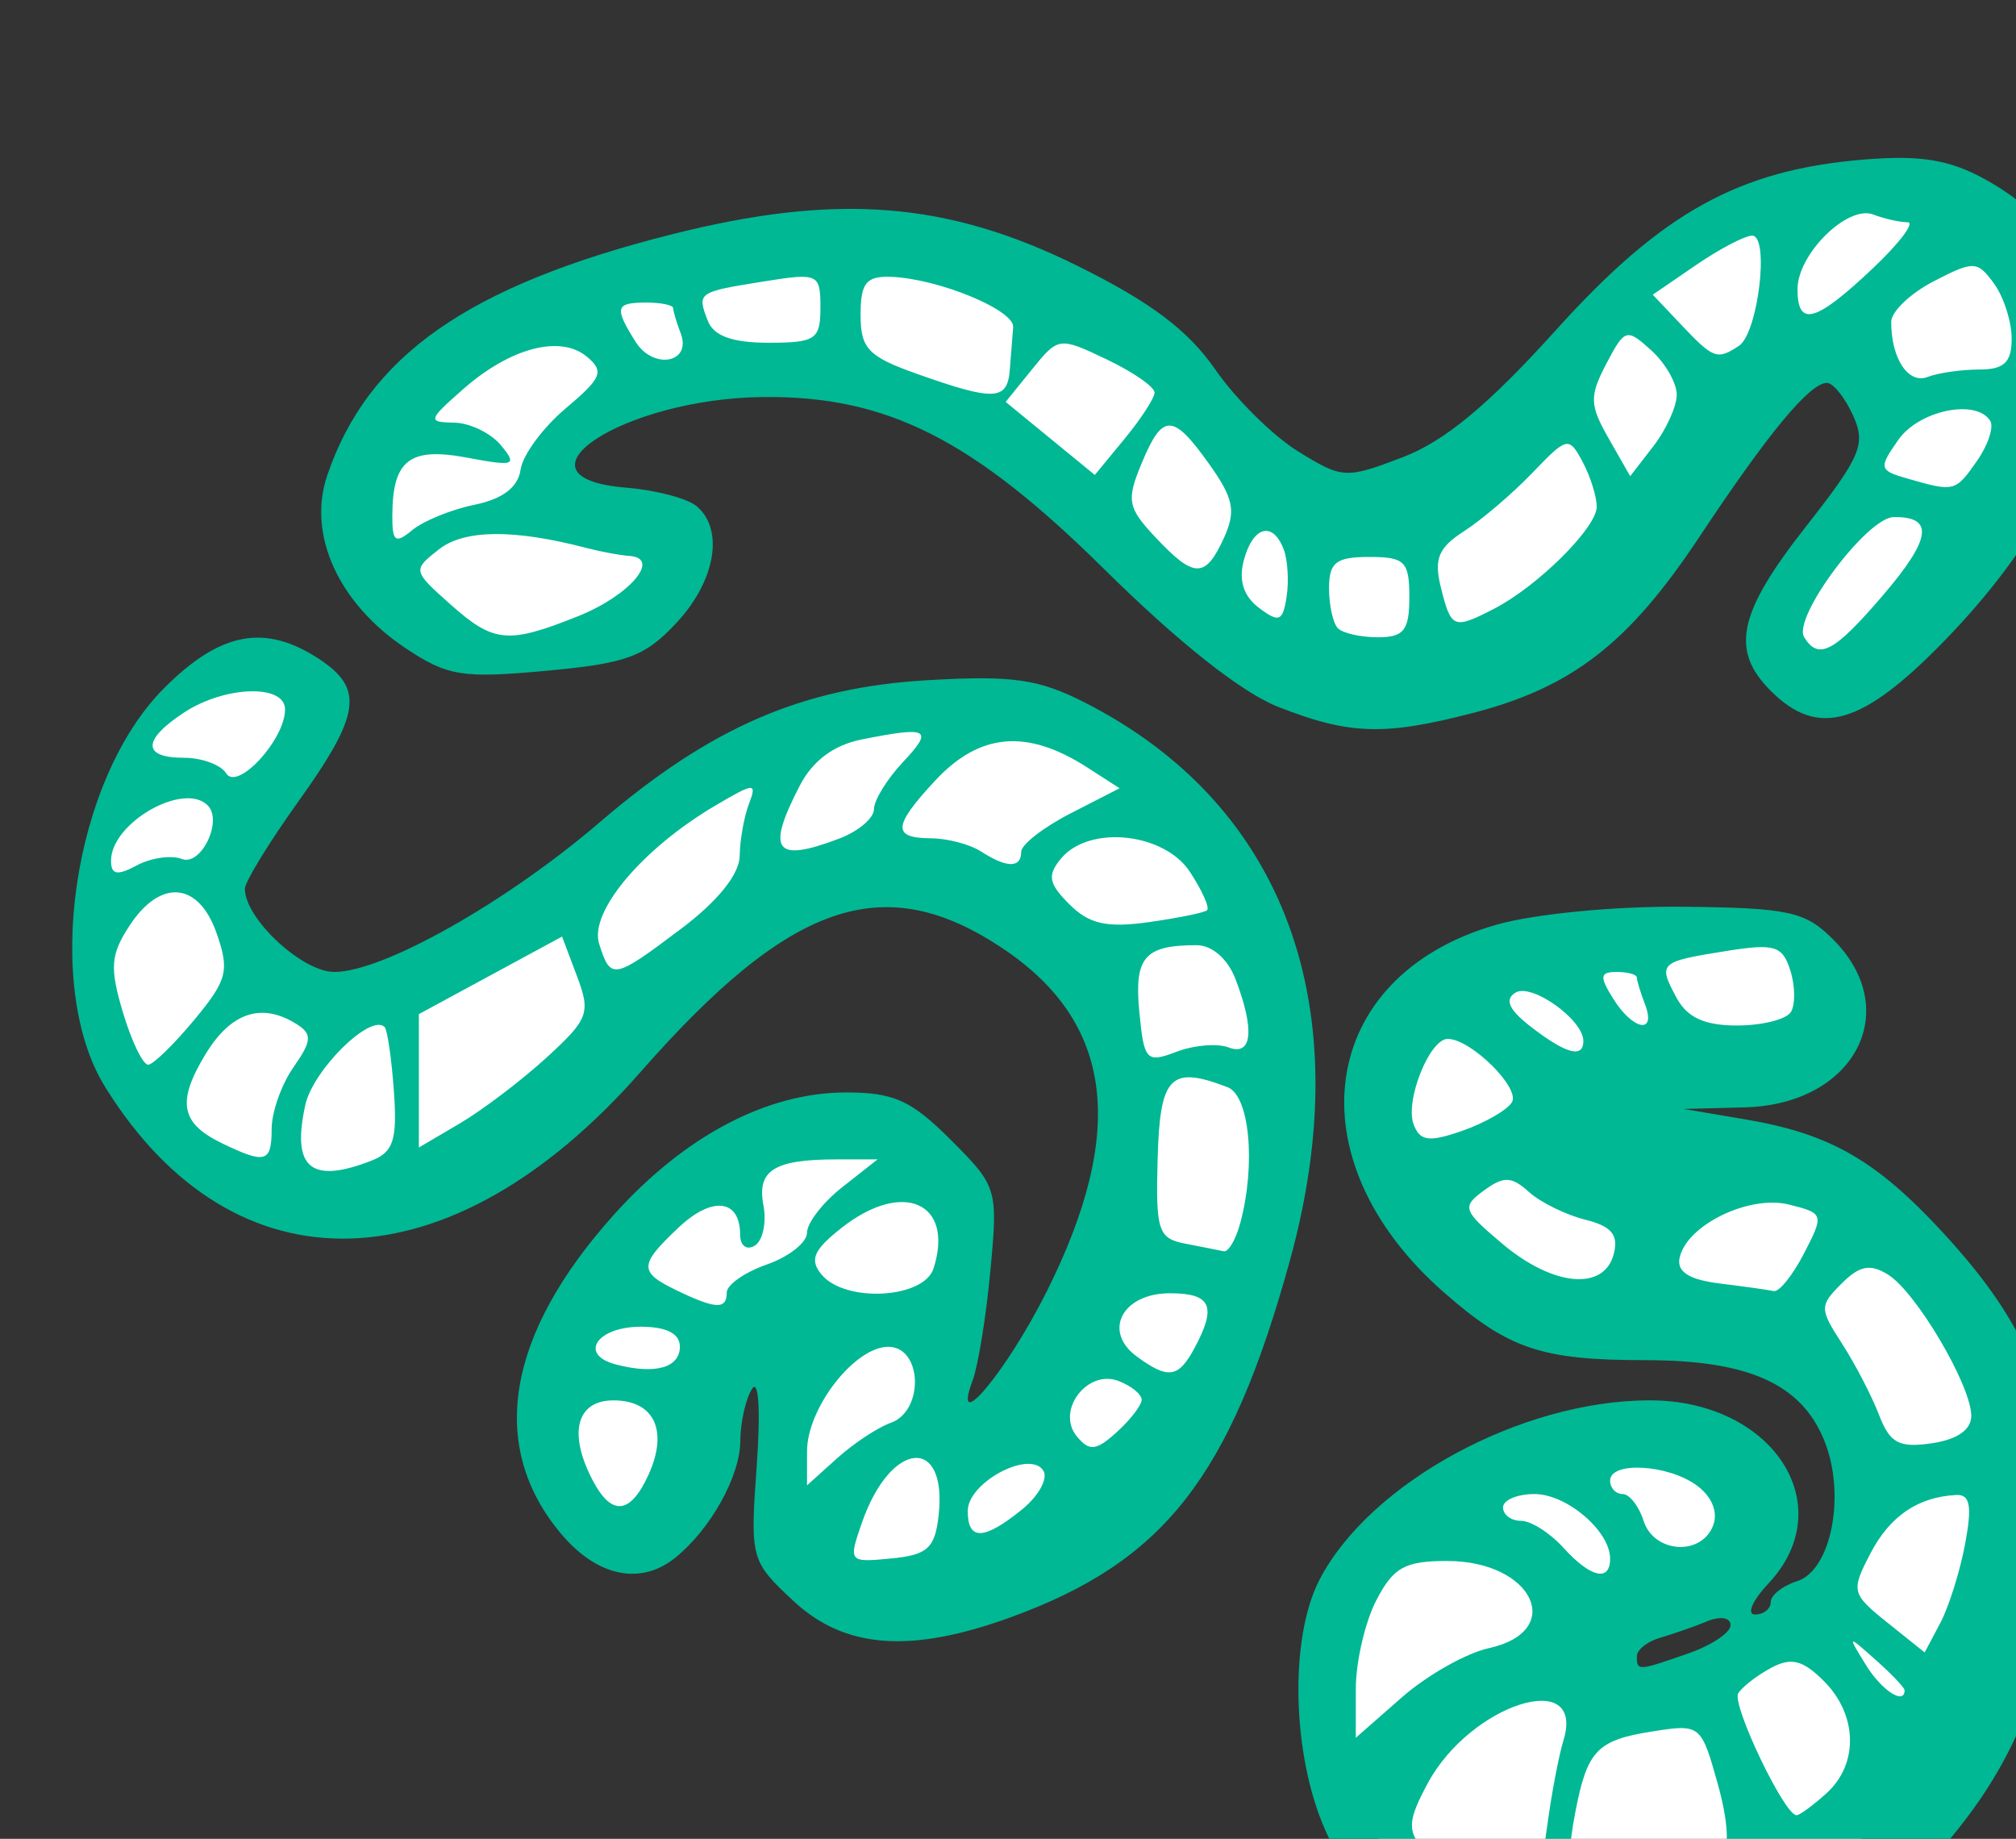 <?xml version="1.0" ?><svg height="84.321mm" viewBox="0 0 92.466 84.321" width="92.466mm" xmlns="http://www.w3.org/2000/svg">
    <rect x="0" y="0" width="92.466" height="84.321" fill="#333333" stroke="none"/>
    <path d="m 8262.263,17383.622 c -3.439,0.03 -7.039,0.51 -10.74,1.525 -23.689,6.493 -41.754,27.609 -55.502,43.049 -13.748,15.441 -28.35,11.145 -41.246,1.687 -12.896,-9.459 -23.405,-24.95 -45.959,-33.539 -22.554,-8.589 -58.912,-2.711 -86.977,10.276 -28.064,12.986 -26.871,33.949 -13.521,49.338 13.351,15.39 25.679,8.231 38.291,2.402 12.611,-5.828 13.065,-16.412 -0.229,-19.02 -20.338,0.307 -11.418,-14.365 0.285,-22.392 11.703,-8.027 47.437,0.817 60.674,7.924 13.237,7.107 35.847,32.569 59.139,43.357 23.293,10.788 51.072,-15.596 66.24,-35.893 15.169,-20.298 19.771,-22.444 28.975,-17.945 9.203,4.499 0.341,16.207 -12.498,37.783 -12.839,21.576 7.668,15.798 19.427,6.442 11.76,-9.356 25.225,-37.17 25.68,-50.821 0.383,-11.518 -13.47,-24.346 -32.039,-24.173 z m -281.781,80.056 c -10.851,0.46 -31.702,21.678 -27.555,52.303 4.147,30.625 23.293,40.442 44.369,43.049 21.077,2.608 52.608,-36.863 76.866,-52.303 24.258,-15.441 46.584,1.687 55.503,20.195 8.92,18.508 -7.214,57.519 -13.349,66.467 -6.136,8.947 -14.884,7.31 -15.623,0.459 -0.739,-6.851 5.281,-23.928 5.054,-35.84 -0.227,-11.913 -19.77,-15.748 -35.734,-11.453 -15.963,4.295 -31.642,26.076 -36.584,39.727 -4.943,13.651 -1.363,26.893 11.647,30.574 13.009,3.681 12.041,-18.918 16.302,-31.035 4.261,-12.117 11.534,-1.943 11.42,15.9 -0.114,17.844 7.783,28.07 33.916,23.776 26.133,-4.295 46.187,-38.141 51.754,-74.34 5.568,-36.198 -8.976,-55.473 -25.849,-69.328 -16.872,-13.856 -43.515,-9.153 -63.797,-1.791 -20.281,7.363 -50.052,35.277 -64.936,40.339 -14.884,5.061 -16.111,0.916 -21.621,-6.855 -5.511,-7.772 -5.022,-15.487 4.863,-29.496 9.885,-14.009 6.477,-17.434 -6.646,-20.348 z m 255.613,46.844 c -10.564,0.08 -31.245,2.493 -49.779,17.447 -19.77,15.952 4.999,43.816 20.679,51.127 15.681,7.311 39.767,0.92 49.879,13.293 10.113,12.373 0.227,29.603 -5.625,37.578 -5.851,7.976 -26.757,16.002 -36.642,14.826 -9.885,-1.176 -6.135,-10.173 8.92,-17.689 15.054,-7.515 18.179,-11.248 17.668,-19.377 -0.512,-8.129 -5.795,-10.583 -19.6,-9.305 -13.805,1.278 -46.755,11.043 -54.367,36.965 -7.613,25.921 16.986,42.999 41.926,53.02 24.939,10.021 58.23,-18.766 71.467,-50.823 13.237,-32.056 2.103,-53.682 -8.975,-70.605 -11.078,-16.924 -21.873,-10.429 -46.358,-14.008 -24.485,-3.579 -15.908,-14.112 6.93,-16.72 22.837,-2.608 21.646,-8.179 20.51,-16.973 0,0 -4.886,-8.539 -14.658,-8.744 -0.611,-0.01 -1.271,-0.02 -1.975,-0.01 z" fill="#FFFFFF" transform="translate(-81.523,-78.036) matrix(0.265,0,0,0.265,-2022.081,-4519.856)"/>
    <path d="m 8198.273,17693.419 c -15.274,-5.482 -25.412,-14.11 -30.767,-26.187 -5.779,-13.032 -6.245,-33.24 -0.999,-43.344 8.727,-16.809 34.933,-31.038 57.158,-31.038 21.352,0 33.174,18.253 20.537,31.704 -2.77,2.948 -3.813,5.361 -2.317,5.361 1.496,0 2.72,-0.973 2.72,-2.16 0,-1.188 2.049,-2.81 4.553,-3.607 5.994,-1.902 8.514,-15.173 4.652,-24.495 -4.019,-9.704 -13.131,-13.752 -30.947,-13.752 -17.952,0 -23.668,-1.933 -34.894,-11.789 -26.287,-23.08 -21.77,-54.684 9.081,-63.541 6.612,-1.896 20.567,-3.252 32.28,-3.132 18.399,0.187 21.22,0.797 26.062,5.639 12.291,12.291 3.729,28.589 -15.278,29.078 l -10.567,0.273 10.649,1.802 c 14.672,2.481 22.669,7.068 34.272,19.656 15.038,16.314 19.892,28.817 19.786,50.97 -0.111,23.238 -6.442,40.419 -20.766,56.351 -19.124,21.269 -51.332,30.78 -75.216,22.211 z m 7.653,-26.963 c 0.725,-5.445 1.99,-12.102 2.811,-14.794 3.851,-12.623 -16.09,-6.301 -23.495,7.449 -3.373,6.263 -3.541,8.123 -1.007,11.176 2.983,3.595 16.132,8.336 18.945,6.831 0.786,-0.42 2.023,-5.219 2.748,-10.662 z m 30.233,5.264 c 1.348,-1.348 1.071,-6.093 -0.733,-12.534 -2.87,-10.249 -2.997,-10.352 -11.341,-9.035 -9.538,1.503 -11.245,3.291 -13.292,13.918 -2.4,12.457 -0.563,14.26 12.112,11.892 6.096,-1.139 12.059,-3.047 13.253,-4.241 z m 18.109,-10.89 c 5.577,-5.047 5.38,-13.554 -0.45,-19.385 -3.663,-3.662 -5.659,-4.166 -9.137,-2.304 -2.448,1.31 -5.013,3.293 -5.7,4.405 -1.175,1.901 7.972,21.057 10.075,21.099 0.537,0.02 2.882,-1.706 5.212,-3.815 z m -58.484,-25.085 c 13.462,-2.958 7.687,-15.096 -7.182,-15.096 -7.339,0 -9.311,1.097 -12.278,6.834 -1.944,3.76 -3.534,10.643 -3.534,15.298 v 8.464 l 7.936,-6.968 c 4.365,-3.833 11.141,-7.672 15.058,-8.532 z m 71.987,7.271 c 0,-0.44 -2.232,-2.786 -4.961,-5.213 -4.944,-4.397 -4.95,-4.394 -1.759,0.799 2.721,4.431 6.721,7.056 6.721,4.414 z m -37.411,-6.376 c 4.013,-1.4 7.295,-3.598 7.295,-4.883 0,-1.317 -1.769,-1.609 -4.054,-0.669 -2.23,0.919 -5.878,2.194 -8.108,2.836 -2.23,0.641 -4.054,2.086 -4.054,3.212 0,2.576 0.125,2.568 8.921,-0.496 z m 47.889,-18.934 c 1.232,-6.571 0.865,-8.602 -1.533,-8.477 -6.648,0.342 -11.508,3.662 -14.879,10.159 -3.362,6.481 -3.246,6.948 2.955,11.917 l 6.454,5.171 2.691,-5.064 c 1.48,-2.786 3.421,-8.954 4.312,-13.706 z m -61.443,2.546 c 0,-4.786 -7.496,-11.186 -13.1,-11.186 -2.988,0 -5.433,1.043 -5.433,2.316 0,1.274 1.402,2.318 3.116,2.318 1.714,0 5.003,2.085 7.309,4.632 4.699,5.193 8.108,6.001 8.108,1.92 z m 17.824,-5.729 c 0.895,-2.333 -0.203,-5.028 -2.832,-6.95 -4.999,-3.655 -14.992,-4.204 -14.992,-0.823 0,1.273 0.972,2.316 2.161,2.316 1.188,0 2.822,2.085 3.631,4.634 1.775,5.591 9.987,6.152 12.032,0.823 z m 44.687,-19.041 c -0.054,-5.276 -9.551,-21.358 -14.397,-24.379 -3.089,-1.924 -4.939,-1.571 -8.05,1.54 -3.842,3.842 -3.839,4.351 0.068,10.386 2.259,3.49 5.137,9.027 6.396,12.302 1.897,4.942 3.46,5.785 9.155,4.95 4.426,-0.65 6.854,-2.355 6.829,-4.799 z m -28.946,-28.063 c 3.489,-6.746 3.433,-6.931 -2.59,-8.442 -6.91,-1.734 -17.778,3.56 -18.951,9.233 -0.497,2.401 1.651,3.768 6.95,4.422 4.218,0.519 8.424,1.11 9.347,1.314 0.923,0.204 3.283,-2.733 5.245,-6.527 z m -32.941,0.139 c 0.873,-3.34 -0.358,-4.828 -4.942,-5.972 -3.358,-0.836 -7.742,-2.996 -9.742,-4.798 -3.018,-2.719 -4.343,-2.761 -7.786,-0.241 -3.872,2.829 -3.656,3.448 3.235,9.246 8.753,7.365 17.559,8.173 19.235,1.765 z m -17.625,-26.27 c 1.518,-2.457 -7.1,-10.979 -11.104,-10.979 -3.164,0 -7.449,10.775 -5.895,14.825 1.107,2.886 2.66,3.085 8.417,1.077 3.882,-1.353 7.744,-3.568 8.582,-4.923 z m 12.368,-10.621 c 0,-3.695 -8.973,-10.081 -11.752,-8.363 -1.948,1.204 -1.126,2.987 2.75,5.967 6.038,4.644 9.002,5.433 9.002,2.396 z m 10.673,-6.34 c -0.773,-2.015 -1.406,-4.101 -1.406,-4.632 0,-0.533 -1.573,-0.97 -3.494,-0.97 -2.915,0 -3.014,0.769 -0.601,4.634 3.434,5.497 7.516,6.217 5.502,0.968 z m 25.247,1.327 c 0.795,-1.286 0.749,-4.529 -0.101,-7.209 -1.355,-4.266 -2.722,-4.68 -11.066,-3.348 -11.649,1.864 -11.857,2.057 -8.642,8.062 1.844,3.447 4.849,4.832 10.476,4.832 4.34,0 8.54,-1.051 9.335,-2.337 z m -172.662,101.893 c -7.378,-6.892 -7.483,-7.278 -6.328,-23.408 0.683,-9.549 0.342,-15.09 -0.816,-13.264 -1.094,1.727 -2.005,5.775 -2.025,8.995 -0.037,6.114 -5.123,15.256 -11.242,20.206 -6.005,4.859 -13.533,3.291 -19.77,-4.121 -12.735,-15.135 -9.521,-34.479 9.186,-55.284 12.238,-13.611 26.475,-21.096 40.127,-21.096 8.276,0 11.288,1.362 18.128,8.203 8.048,8.047 8.177,8.472 6.857,22.614 -0.74,7.927 -2.125,16.485 -3.076,19.018 -3.77,10.03 5.966,-1.67 12.846,-15.437 13.884,-27.786 11.479,-46.542 -7.606,-59.301 -20.566,-13.752 -36.715,-8.253 -62.708,21.353 -32.882,37.454 -70.313,38.536 -92.635,2.676 -10.892,-17.499 -5.62,-53.306 10.174,-69.1 9.734,-9.734 17.43,-11.184 26.792,-5.05 7.853,5.145 7.205,9.633 -3.556,24.662 -5.096,7.117 -9.266,13.922 -9.266,15.123 0,5.17 9.918,14.389 15.481,14.389 8.423,0 29.745,-12.021 45.909,-25.884 19.224,-16.485 35.078,-23.348 56.849,-24.609 14.641,-0.847 19.16,-0.199 27.201,3.904 34.662,17.683 47.525,52.813 35.394,96.664 -10.352,37.418 -21.753,51.954 -48.318,61.605 -17.332,6.297 -28.725,5.43 -37.597,-2.858 z m 25.147,-14.702 c 1.596,-13.966 -8.281,-13.118 -13.251,1.136 -2.392,6.861 -2.322,6.948 5.032,6.237 6.284,-0.608 7.577,-1.768 8.218,-7.373 z m 14.41,-1.081 c 2.892,-2.342 4.571,-5.371 3.73,-6.731 -2.295,-3.713 -13.068,1.995 -13.09,6.936 -0.022,5.195 2.768,5.134 9.36,-0.205 z m -64.623,-6.019 c 3.484,-7.648 1.015,-12.887 -6.073,-12.887 -6.451,0 -7.882,5.799 -3.466,14.05 3.228,6.032 6.439,5.641 9.539,-1.163 z m 41.924,-8.996 c 5.831,-2.057 5.484,-13.16 -0.411,-13.16 -5.825,0 -14.068,10.601 -14.068,18.091 v 5.882 l 5.212,-4.69 c 2.867,-2.581 7.037,-5.336 9.266,-6.123 z m 43.436,-4.003 c 0,-0.941 -1.797,-2.4 -3.993,-3.243 -5.435,-2.086 -10.892,5.167 -7.219,9.592 2.176,2.623 3.324,2.497 6.91,-0.747 2.366,-2.141 4.301,-4.662 4.301,-5.602 z m -79.923,-9.188 c 0,-2.258 -2.323,-3.444 -6.757,-3.444 -7.592,0 -10.819,4.804 -4.375,6.513 6.804,1.801 11.132,0.609 11.132,-3.069 z m 89.108,0.185 c 3.852,-7.197 2.837,-9.419 -4.304,-9.419 -8.234,0 -11.679,6.587 -5.723,10.942 5.471,4.001 7.211,3.737 10.027,-1.523 z m -81,-9.539 c 0,-1.341 3.127,-3.529 6.95,-4.862 3.822,-1.331 6.95,-3.808 6.95,-5.503 0,-1.693 2.747,-5.239 6.104,-7.88 l 6.104,-4.801 h -7.073 c -10.83,0 -13.841,1.887 -12.681,7.953 0.568,2.971 -0.108,6.108 -1.502,6.971 -1.405,0.866 -2.535,0.01 -2.535,-1.91 0,-6.127 -4.813,-6.704 -10.596,-1.27 -6.931,6.512 -6.977,7.742 -0.408,10.911 6.794,3.277 8.687,3.362 8.687,0.391 z m 35.804,-4.187 c 3.618,-11.4 -5.313,-15.358 -15.887,-7.038 -4.904,3.856 -5.633,5.542 -3.504,8.107 4.094,4.931 17.725,4.181 19.391,-1.069 z m 53.084,-7.856 c 2.721,-10.153 1.607,-22.034 -2.204,-23.497 -9.893,-3.796 -11.708,-1.946 -12.101,12.338 -0.345,12.526 0.08,13.831 4.798,14.742 2.847,0.549 5.837,1.14 6.644,1.314 0.807,0.173 2.096,-2.029 2.864,-4.897 z m -150.338,-10.799 c 3.766,-1.472 4.444,-3.588 3.844,-11.999 -0.401,-5.617 -1.123,-10.614 -1.604,-11.106 -2.391,-2.438 -12.391,7.393 -13.732,13.5 -2.397,10.911 0.964,13.719 11.493,9.605 z m -17.314,-5.48 c 0,-2.902 1.702,-7.708 3.783,-10.677 3.171,-4.526 3.264,-5.73 0.579,-7.429 -6.049,-3.834 -11.386,-2.091 -15.79,5.151 -5.037,8.282 -4.351,11.972 2.876,15.464 7.487,3.617 8.552,3.306 8.552,-2.509 z m 47.579,-12.343 c 7.261,-6.637 7.669,-7.725 5.276,-14.065 l -2.594,-6.872 -12.389,6.711 -12.39,6.71 v 11.54 11.54 l 7.113,-4.186 c 3.912,-2.3 10.655,-7.422 14.983,-11.378 z m -60.92,-6.587 c 5.653,-6.816 6.073,-8.451 3.828,-14.892 -3.119,-8.947 -9.723,-9.533 -15.092,-1.338 -3.28,5.007 -3.449,7.281 -1.119,15.057 1.51,5.039 3.485,9.087 4.389,8.995 0.904,-0.09 4.502,-3.612 7.994,-7.822 z m 178.958,4.827 c 4.09,1.57 4.569,-2.978 1.236,-11.746 -1.355,-3.563 -4.061,-5.941 -6.761,-5.941 -9.02,0 -10.816,2.082 -9.919,11.486 0.811,8.503 1.215,8.941 6.407,6.967 3.048,-1.159 7.115,-1.503 9.037,-0.766 z m -94.68,-20.582 c 6.302,-4.745 10.027,-9.387 10.072,-12.553 0.04,-2.762 0.766,-6.834 1.615,-9.046 1.415,-3.688 0.928,-3.658 -5.861,0.352 -12.664,7.479 -21.831,18.396 -20.081,23.911 2.002,6.308 2.445,6.225 14.254,-2.664 z m 90.96,-3.147 c 0.491,-0.42 -0.836,-3.401 -2.949,-6.626 -4.473,-6.827 -17.463,-8.181 -22.322,-2.326 -2.42,2.916 -2.164,4.314 1.454,7.925 3.405,3.402 6.473,4.096 13.658,3.09 5.096,-0.714 9.668,-1.642 10.159,-2.063 z m -177.427,-8.876 c 3.321,1.274 7.123,-6.616 4.467,-9.273 -4.165,-4.165 -16.736,3.027 -16.736,9.573 0,2.44 1.058,2.63 4.465,0.808 2.456,-1.315 5.968,-1.814 7.804,-1.108 z m 145.26,-1.242 c 0,-1.245 3.832,-4.228 8.515,-6.631 l 8.515,-4.367 -5.619,-3.613 c -10.452,-6.719 -18.63,-5.984 -26.375,2.368 -7.243,7.812 -7.382,9.86 -0.673,9.906 2.867,0.01 6.776,1.046 8.687,2.281 4.465,2.886 6.95,2.905 6.95,0.05 z m -31.425,-2.315 c 3.268,-1.244 5.942,-3.521 5.942,-5.063 0,-1.543 2.267,-5.218 5.037,-8.166 5.364,-5.709 4.436,-6.215 -7.165,-3.893 -4.848,0.97 -8.486,3.683 -10.714,7.992 -5.875,11.361 -4.334,13.401 6.9,9.13 z m -95.988,-22.323 c 0,-4.416 -10.391,-4.105 -17.456,0.523 -7.265,4.762 -7.287,7.844 -0.055,7.844 3.11,0 6.404,1.211 7.319,2.691 1.935,3.13 10.192,-5.828 10.192,-11.058 z m 171.878,-0.448 c -6.346,-2.498 -17.303,-11.174 -30.116,-23.842 -22.761,-22.5 -37.61,-29.991 -59.03,-29.767 -24.277,0.254 -44.967,13.951 -23.688,15.684 5.08,0.414 10.553,1.843 12.162,3.18 4.84,4.017 3.316,12.95 -3.446,20.197 -5.492,5.887 -8.608,7.033 -22.587,8.316 -14.534,1.331 -17.057,0.925 -24.324,-3.927 -11.63,-7.765 -17.024,-19.661 -13.549,-29.878 7.041,-20.703 24.353,-32.819 59.593,-41.712 28.541,-7.202 47.657,-5.728 70.189,5.407 12.708,6.281 19.191,11.147 23.898,17.939 3.553,5.128 10.02,11.521 14.371,14.211 7.654,4.731 8.244,4.765 18.1,1 7.272,-2.778 14.855,-9.069 26.496,-21.981 18.373,-20.381 31.668,-27.747 53.29,-29.524 9.795,-0.803 14.797,0 20.971,3.394 26.979,14.803 24.09,47.88 -6.974,79.847 -14.268,14.683 -21.894,16.884 -30.092,8.687 -7.037,-7.038 -5.662,-13.46 6.083,-28.411 9.517,-12.113 10.43,-14.268 8.158,-19.256 -1.407,-3.088 -3.442,-5.616 -4.521,-5.616 -2.966,0 -10.141,8.663 -22.063,26.642 -12.215,18.419 -21.979,26.007 -39.222,30.481 -15.313,3.971 -21.386,3.778 -33.699,-1.071 z m 104.706,-19.32 c 8.359,-9.767 8.885,-13.605 1.851,-13.516 -4.635,0.05 -17.587,17.423 -15.507,20.791 2.497,4.039 5.207,2.595 13.655,-7.275 z m -225.844,3.629 c 8.935,-3.575 14.444,-10.07 8.84,-10.421 -1.553,-0.104 -4.908,-0.722 -7.456,-1.388 -12.556,-3.278 -21.079,-3.196 -25.483,0.248 -4.575,3.578 -4.552,3.696 1.867,9.419 7.618,6.795 10.025,7.026 22.232,2.142 z m 143.855,-3.294 c 0,-6.179 -0.772,-6.95 -6.95,-6.95 -5.736,0 -6.95,0.944 -6.95,5.406 0,2.972 0.695,6.1 1.544,6.949 0.849,0.85 3.977,1.544 6.95,1.544 4.462,0 5.405,-1.214 5.405,-6.949 z m -21.752,-8.277 c -1.895,-4.94 -5.324,-3.993 -6.899,1.906 -0.928,3.474 -0.052,6.218 2.626,8.23 3.479,2.615 4.12,2.358 4.78,-1.906 0.419,-2.708 0.191,-6.411 -0.506,-8.23 z m 36.383,10.31 c 7.572,-3.891 17.801,-14.047 17.801,-17.677 0,-1.757 -1.103,-5.256 -2.452,-7.776 -2.366,-4.42 -2.668,-4.355 -8.687,1.919 -3.429,3.575 -8.744,8.114 -11.81,10.084 -4.482,2.883 -5.268,4.806 -4.01,9.817 1.772,7.059 2.176,7.219 9.157,3.633 z m -46.725,-12.275 c 2.117,-4.647 1.685,-6.83 -2.524,-12.741 -6.343,-8.908 -8.095,-8.922 -11.751,-0.09 -2.63,6.349 -2.39,7.6 2.439,12.741 6.693,7.124 8.625,7.139 11.836,0.09 z m -129.688,-5.742 c 4.865,-0.996 7.519,-3.024 7.953,-6.076 0.359,-2.519 3.877,-7.292 7.818,-10.606 6.249,-5.252 6.716,-6.397 3.646,-8.946 -4.6,-3.817 -13.263,-1.534 -21.425,5.647 -6.074,5.344 -6.172,5.707 -1.552,5.775 2.711,0.04 6.359,1.8 8.108,3.911 2.898,3.5 2.381,3.689 -5.846,2.149 -9.951,-1.864 -12.885,0.388 -12.947,9.935 -0.029,4.634 0.512,5.041 3.454,2.599 1.919,-1.593 6.775,-3.567 10.791,-4.388 z m 260.01,-7.56 c 1.93,-2.756 2.97,-5.883 2.311,-6.95 -2.398,-3.879 -12.316,-1.838 -15.903,3.273 -3.449,4.916 -3.358,5.298 1.606,6.719 8.115,2.324 8.252,2.289 11.986,-3.042 z m -142.327,-11.822 c 0.046,-0.976 -3.671,-3.565 -8.26,-5.754 -8.249,-3.934 -8.395,-3.914 -12.928,1.683 l -4.584,5.661 7.715,6.319 7.715,6.319 5.129,-6.226 c 2.821,-3.425 5.167,-7.025 5.212,-8.002 z m 90.379,0.396 c 0.028,-2.033 -1.953,-5.509 -4.404,-7.726 -4.274,-3.869 -4.591,-3.774 -7.788,2.326 -2.94,5.612 -2.893,7.131 0.401,12.902 l 3.734,6.543 4.003,-5.175 c 2.201,-2.846 4.026,-6.837 4.054,-8.87 z m -115.431,-4.413 c 0.191,-2.548 0.452,-5.843 0.579,-7.321 0.256,-2.974 -13.039,-8.442 -21.197,-8.719 -4.254,-0.139 -5.212,1.065 -5.212,6.58 0,5.859 1.31,7.221 9.846,10.242 13.353,4.728 15.579,4.618 15.985,-0.782 z m 167.796,0 c 4.308,0 5.602,-1.236 5.602,-5.35 0,-2.94 -1.379,-7.232 -3.064,-9.538 -2.882,-3.94 -3.501,-3.963 -10.425,-0.383 -4.048,2.094 -7.361,5.259 -7.361,7.032 0,6.331 2.95,10.809 6.28,9.53 1.851,-0.711 5.887,-1.291 8.968,-1.291 z m -224.767,-6.281 c -0.711,-1.85 -1.291,-3.8 -1.291,-4.333 0,-0.533 -2.085,-0.969 -4.633,-0.969 -5.379,0 -5.609,0.816 -1.904,6.75 3.094,4.955 9.808,3.713 7.829,-1.448 z m 183.158,2.191 c 3.317,-2.173 5.349,-19.075 2.294,-19.075 -1.258,0 -5.643,2.299 -9.744,5.108 l -7.457,5.109 4.997,5.276 c 5.514,5.821 6.146,6.049 9.91,3.582 z m -158.967,-6.63 c 0,-5.856 -0.371,-6.029 -9.759,-4.527 -11.529,1.842 -11.62,1.907 -9.739,6.807 1.009,2.631 4.251,3.807 10.479,3.807 8.192,0 9.018,-0.558 9.018,-6.087 z m 182.012,-6.655 c 4.728,-4.459 7.494,-8.108 6.146,-8.108 -1.348,0 -4.02,-0.601 -5.936,-1.338 -4.441,-1.702 -13.11,6.841 -13.11,12.921 0,6.608 3.093,5.776 12.9,-3.475 z" fill="#00B894" transform="translate(-81.523,-78.036) matrix(0.265,0,0,0.265,-2022.081,-4519.856)"/>
</svg>